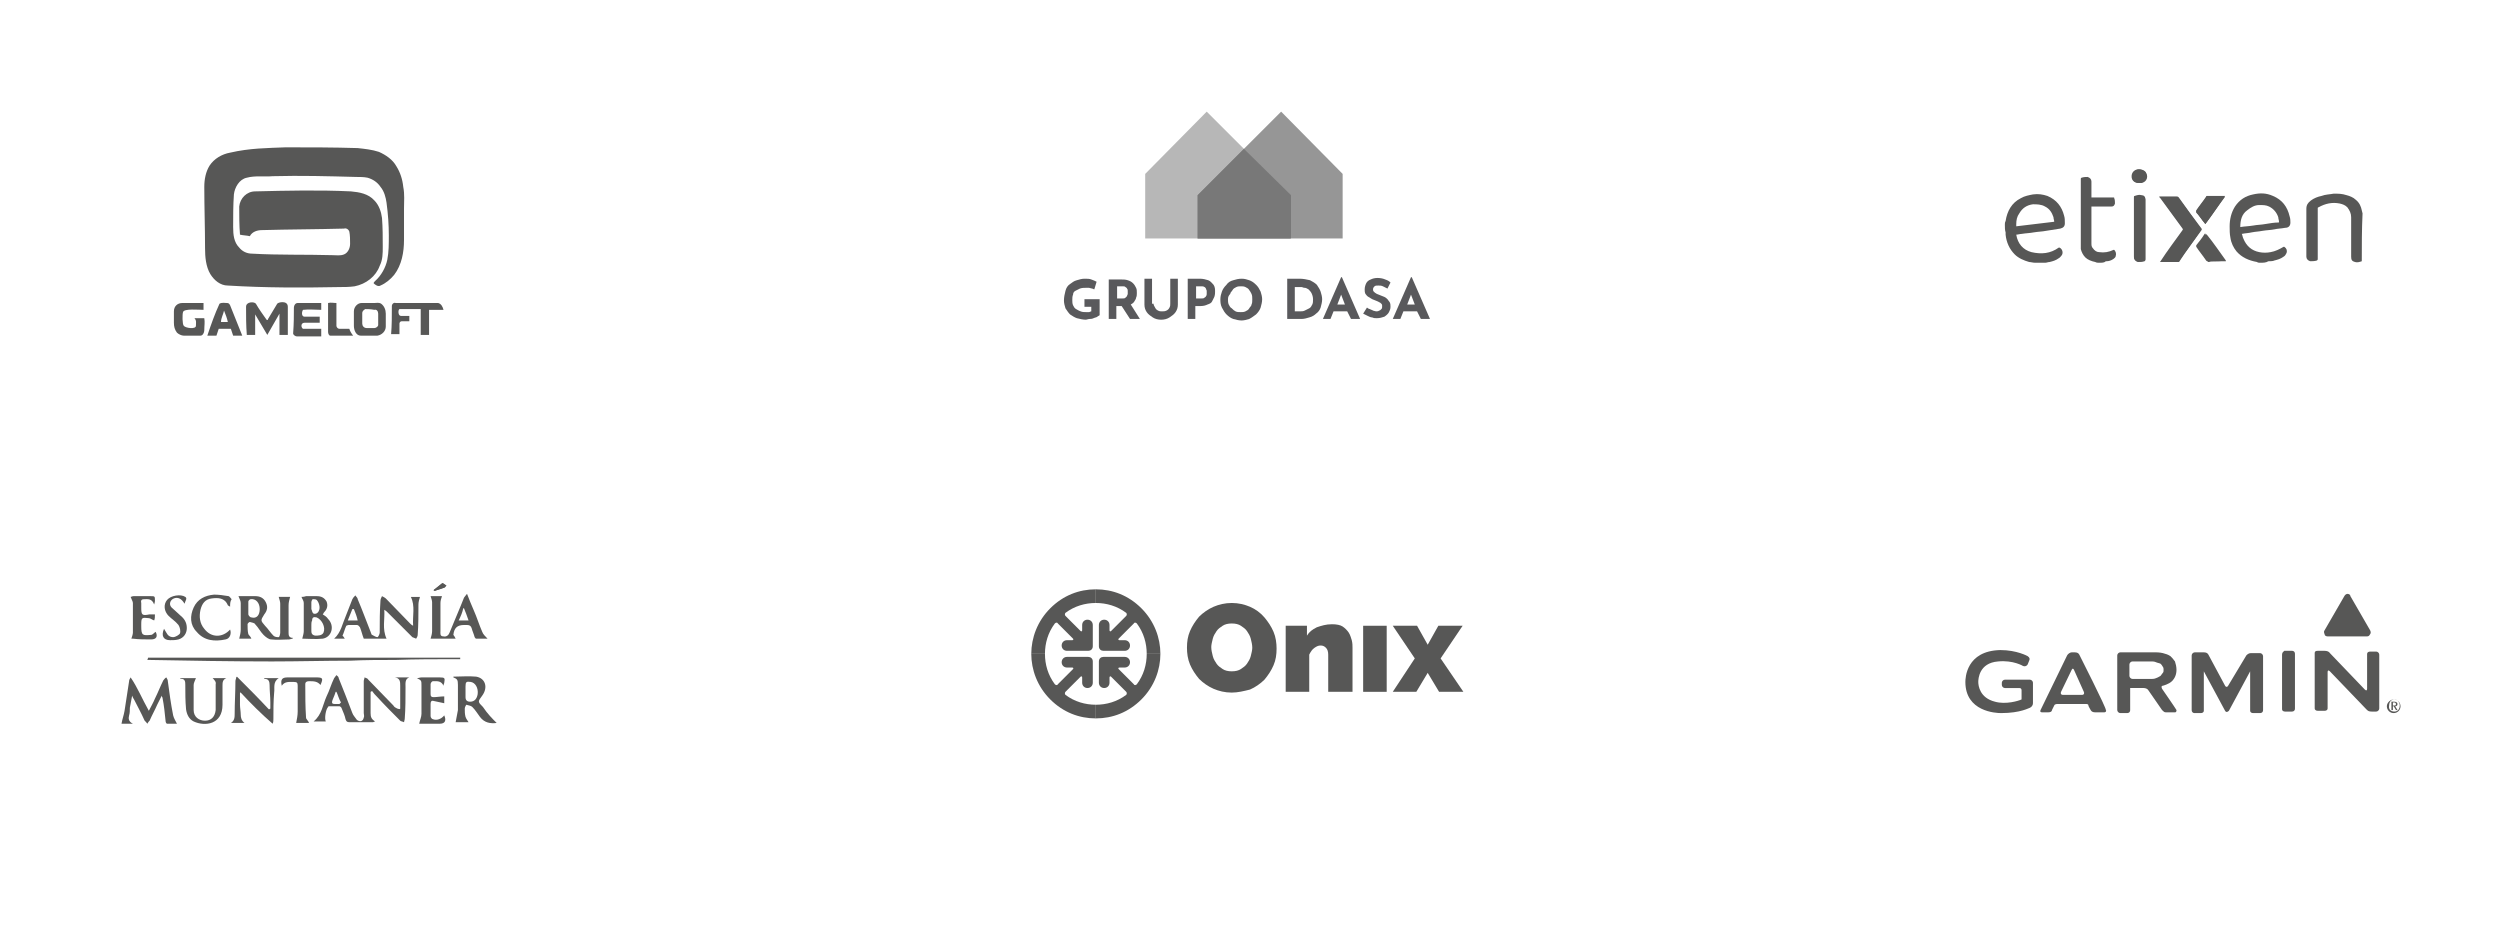 <?xml version="1.0" encoding="utf-8"?>
<!-- Generator: Adobe Illustrator 24.3.0, SVG Export Plug-In . SVG Version: 6.00 Build 0)  -->
<svg version="1.1" id="Layer_1" xmlns="http://www.w3.org/2000/svg" xmlns:xlink="http://www.w3.org/1999/xlink" x="0px" y="0px"
	 viewBox="0 0 329.2 123.9" style="enable-background:new 0 0 329.2 123.9;" xml:space="preserve">
<style type="text/css">
	.st0{fill:#B7B7B7;}
	.st1{fill:#969696;}
	.st2{fill:#59595C;}
	.st3{fill:#787878;}
	.st4{fill:#575756;}
	.st5{fill-rule:evenodd;clip-rule:evenodd;fill:#575756;}
</style>
<g>
	<g>
		<polygon class="st0" points="150.8,31.4 150.8,22.9 158.9,14.7 169.9,25.7 169.9,31.4 		"/>
		<polygon class="st1" points="176.8,31.4 176.8,22.9 168.7,14.7 157.7,25.7 157.7,31.4 		"/>
		<g>
			<path class="st2" d="M144.8,41.5c-0.1,0.1-0.2,0.1-0.3,0.2c-0.1,0.1-0.3,0.1-0.5,0.2c-0.2,0.1-0.4,0.1-0.5,0.1
				c-0.2,0-0.4,0.1-0.5,0.1c-0.4,0-0.8-0.1-1.2-0.2c-0.3-0.1-0.6-0.3-0.9-0.5c-0.2-0.2-0.4-0.5-0.6-0.8c-0.1-0.3-0.2-0.7-0.2-1
				c0-0.5,0.1-0.9,0.2-1.3c0.1-0.4,0.3-0.7,0.6-0.9c0.3-0.2,0.5-0.4,0.9-0.5c0.3-0.1,0.7-0.2,1-0.2c0.3,0,0.7,0,0.9,0.1
				c0.3,0.1,0.5,0.2,0.7,0.3l-0.3,1c-0.1,0-0.2-0.1-0.3-0.1c-0.1,0-0.3-0.1-0.4-0.1c-0.1,0-0.3,0-0.4,0c-0.3,0-0.5,0-0.8,0.1
				c-0.2,0.1-0.4,0.2-0.6,0.3c-0.2,0.1-0.3,0.3-0.3,0.5c-0.1,0.2-0.1,0.5-0.1,0.7c0,0.2,0,0.5,0.1,0.7c0.1,0.2,0.2,0.4,0.4,0.5
				c0.2,0.1,0.3,0.2,0.6,0.3c0.2,0.1,0.5,0.1,0.7,0.1c0.1,0,0.3,0,0.4,0c0.1,0,0.2-0.1,0.3-0.1v-0.6h-0.9v-1h2V41.5z"/>
			<path class="st2" d="M150.1,42l-1.2-1.9c0.2-0.1,0.3-0.2,0.4-0.3c0.1-0.2,0.3-0.4,0.3-0.6c0.1-0.2,0.1-0.4,0.1-0.6
				c0-0.3,0-0.5-0.1-0.7c-0.1-0.2-0.2-0.4-0.4-0.6c-0.2-0.2-0.4-0.3-0.7-0.4c-0.3-0.1-0.6-0.1-0.9-0.1H146V42h1v-1.7h0.7l1.1,1.7
				H150.1z M147.1,37.7h0.7c0.2,0,0.3,0,0.4,0.1c0.1,0.1,0.2,0.1,0.2,0.2c0.1,0.1,0.1,0.2,0.1,0.3c0,0.1,0,0.2,0,0.2
				c0,0.1,0,0.2,0,0.2c0,0.1-0.1,0.2-0.1,0.3c-0.1,0.1-0.1,0.1-0.2,0.2c-0.1,0.1-0.2,0.1-0.4,0.1h-0.7V37.7z"/>
			<path class="st2" d="M151.9,40c0,0.2,0.1,0.3,0.2,0.5c0.1,0.2,0.2,0.3,0.4,0.4c0.2,0.1,0.3,0.1,0.5,0.1c0.2,0,0.4,0,0.6-0.1
				c0.2-0.1,0.3-0.2,0.4-0.4c0.1-0.2,0.1-0.3,0.1-0.5v-3.3h1v3.4c0,0.4-0.1,0.7-0.3,1c-0.2,0.3-0.5,0.5-0.8,0.7
				c-0.3,0.2-0.7,0.3-1.1,0.3c-0.4,0-0.8-0.1-1.1-0.3s-0.6-0.4-0.8-0.7c-0.2-0.3-0.3-0.6-0.3-1v-3.4h1V40z"/>
			<path class="st2" d="M158,36.7c0.4,0,0.8,0.1,1.1,0.2c0.3,0.1,0.5,0.4,0.7,0.6c0.2,0.3,0.2,0.6,0.2,0.9c0,0.2,0,0.4-0.1,0.7
				c-0.1,0.2-0.2,0.4-0.3,0.6c-0.1,0.2-0.3,0.3-0.6,0.4c-0.2,0.1-0.5,0.2-0.9,0.2h-0.7V42h-1v-5.3H158z M158.2,39.3
				c0.2,0,0.3,0,0.4-0.1c0.1-0.1,0.2-0.1,0.2-0.2c0.1-0.1,0.1-0.2,0.1-0.3c0-0.1,0-0.2,0-0.2c0-0.1,0-0.1,0-0.2
				c0-0.1-0.1-0.2-0.1-0.3c-0.1-0.1-0.1-0.2-0.2-0.2c-0.1-0.1-0.3-0.1-0.4-0.1h-0.7v1.6H158.2z"/>
			<path class="st2" d="M160.7,39.4c0-0.4,0.1-0.7,0.2-1c0.1-0.3,0.3-0.6,0.6-0.9c0.2-0.3,0.5-0.5,0.9-0.6c0.3-0.1,0.7-0.2,1.1-0.2
				c0.4,0,0.7,0.1,1,0.2c0.3,0.1,0.6,0.3,0.9,0.6c0.3,0.3,0.4,0.5,0.6,0.9c0.1,0.3,0.2,0.7,0.2,1c0,0.4-0.1,0.7-0.2,1.1
				c-0.1,0.3-0.3,0.6-0.6,0.9c-0.3,0.2-0.5,0.4-0.9,0.6c-0.3,0.1-0.7,0.2-1,0.2c-0.4,0-0.7-0.1-1.1-0.2c-0.3-0.1-0.6-0.3-0.9-0.6
				c-0.2-0.2-0.4-0.5-0.6-0.9C160.7,40.1,160.7,39.7,160.7,39.4z M161.7,39.4c0,0.2,0,0.5,0.1,0.7c0.1,0.2,0.2,0.4,0.4,0.5
				c0.2,0.2,0.3,0.3,0.5,0.4c0.2,0.1,0.4,0.1,0.7,0.1c0.2,0,0.4,0,0.6-0.1c0.2-0.1,0.4-0.2,0.5-0.4c0.1-0.2,0.3-0.3,0.3-0.5
				c0.1-0.2,0.1-0.4,0.1-0.7c0-0.2,0-0.5-0.1-0.7c-0.1-0.2-0.2-0.4-0.3-0.5c-0.1-0.2-0.3-0.3-0.5-0.4c-0.2-0.1-0.4-0.1-0.6-0.1
				c-0.2,0-0.4,0-0.6,0.1c-0.2,0.1-0.4,0.2-0.5,0.4c-0.1,0.2-0.3,0.3-0.3,0.5C161.8,38.9,161.7,39.1,161.7,39.4z"/>
			<path class="st2" d="M169.5,42v-5.3h1.6c0.5,0,1,0.1,1.4,0.2c0.4,0.2,0.7,0.4,0.9,0.6c0.2,0.3,0.4,0.6,0.5,0.9
				c0.1,0.3,0.2,0.7,0.2,1c0,0.4-0.1,0.7-0.2,1.1c-0.1,0.3-0.3,0.6-0.6,0.8c-0.2,0.2-0.5,0.4-0.9,0.5c-0.3,0.1-0.7,0.2-1,0.2H169.5z
				 M170.5,41h0.6c0.3,0,0.5,0,0.7-0.1c0.2-0.1,0.4-0.2,0.6-0.3c0.2-0.1,0.3-0.3,0.4-0.5c0.1-0.2,0.1-0.4,0.1-0.7
				c0-0.3-0.1-0.6-0.2-0.8s-0.3-0.4-0.4-0.5c-0.2-0.1-0.3-0.2-0.5-0.2c-0.2,0-0.3-0.1-0.4-0.1h-0.9V41z"/>
			<path class="st2" d="M177.9,42h1.2l-2.4-5.5h-0.1l-2.4,5.5h1l0.4-1h1.8L177.9,42z M176.1,40.1l0.5-1.3l0.5,1.3H176.1z"/>
			<path class="st2" d="M182.7,38c-0.2-0.1-0.4-0.2-0.6-0.3c-0.2-0.1-0.4-0.1-0.6-0.1c-0.2,0-0.4,0-0.5,0.1
				c-0.1,0.1-0.2,0.2-0.2,0.4c0,0.1,0,0.2,0.1,0.3c0.1,0.1,0.2,0.2,0.4,0.3c0.2,0.1,0.3,0.1,0.5,0.2c0.2,0.1,0.3,0.1,0.5,0.2
				c0.2,0.1,0.3,0.2,0.4,0.3c0.1,0.1,0.2,0.3,0.3,0.4c0.1,0.2,0.1,0.4,0.1,0.6c0,0.3-0.1,0.5-0.2,0.7c-0.1,0.2-0.3,0.4-0.6,0.6
				c-0.3,0.1-0.6,0.2-1,0.2c-0.2,0-0.4,0-0.6-0.1c-0.2,0-0.4-0.1-0.6-0.2c-0.2-0.1-0.4-0.2-0.6-0.3l0.5-0.8c0.1,0.1,0.3,0.2,0.4,0.2
				c0.1,0.1,0.3,0.1,0.4,0.2c0.1,0,0.3,0.1,0.4,0.1c0.1,0,0.3,0,0.4-0.1c0.1,0,0.2-0.1,0.3-0.2c0.1-0.1,0.1-0.2,0.1-0.4
				c0-0.1,0-0.2-0.1-0.3c-0.1-0.1-0.2-0.2-0.3-0.2c-0.1-0.1-0.2-0.1-0.4-0.2c-0.2-0.1-0.3-0.1-0.5-0.2c-0.2-0.1-0.3-0.2-0.5-0.3
				s-0.3-0.3-0.4-0.4c-0.1-0.2-0.1-0.4-0.1-0.6c0-0.3,0.1-0.6,0.2-0.8c0.1-0.2,0.3-0.4,0.6-0.5c0.2-0.1,0.5-0.2,0.9-0.2
				c0.4,0,0.8,0.1,1,0.2c0.3,0.1,0.5,0.2,0.7,0.4L182.7,38z"/>
			<path class="st2" d="M187.1,42h1.2l-2.4-5.5h-0.1l-2.4,5.5h1l0.4-1h1.8L187.1,42z M185.3,40.1l0.5-1.3l0.5,1.3H185.3z"/>
		</g>
		<polygon class="st3" points="170,31.4 170,25.7 163.8,19.6 157.7,25.7 157.7,31.4 		"/>
	</g>
</g>
<g>
	<path class="st4" d="M284.3,25.9c0,0,0,0.1,0.1,0.1c1,1.4,2,2.7,3,4.1c0,0.1,0.1,0.1,0,0.2c-1,1.4-2,2.7-2.9,4.1c0,0,0,0.1-0.1,0.1
		c0,0,0.1,0,0.1,0c0.7,0,1.5,0,2.2,0c0.1,0,0.1,0,0.2-0.1c1-1.4,2-2.7,2.9-4.1c0-0.1,0.1-0.1,0-0.2c-1-1.4-2-2.8-3-4.1
		c0-0.1-0.1-0.1-0.2-0.1c-0.8,0-1.5,0-2.3,0C284.4,25.9,284.4,25.9,284.3,25.9z M281,29.9c0,1.3,0,2.5,0,3.8c0,0,0,0.1,0,0.1
		c0,0.3,0.2,0.5,0.5,0.6c0.3,0.1,0.6,0,0.9-0.1c0.1,0,0.1-0.1,0.1-0.2c0-2.5,0-5.1,0-7.6c0-0.1,0-0.2,0-0.3c0-0.3-0.2-0.5-0.5-0.5
		c-0.3-0.1-0.6,0-0.9,0.1c-0.1,0-0.1,0.1-0.1,0.1C281,27.3,281,28.6,281,29.9z M291.8,34.4c0.4,0,0.8,0,1.2,0c0,0,0.1,0,0.1,0
		c0,0,0-0.1,0-0.1c0,0,0,0,0,0c-0.8-1.1-1.6-2.3-2.5-3.4c-0.1-0.1-0.1-0.1-0.1,0c-0.4,0.5-0.8,1-1.1,1.5c0,0.1,0,0.1,0,0.2
		c0.4,0.6,0.9,1.2,1.3,1.8c0,0.1,0.1,0.1,0.2,0.1C291,34.4,291.4,34.4,291.8,34.4z M290.4,29.5c0.9-1.2,1.7-2.4,2.6-3.6c0,0,0,0,0,0
		c0,0-0.1,0-0.1,0c-0.8,0-1.5,0-2.3,0c-0.1,0-0.1,0-0.1,0.1c-0.4,0.6-0.9,1.2-1.3,1.8c0,0.1,0,0.1,0,0.2
		C289.6,28.4,289.9,28.9,290.4,29.5C290.3,29.4,290.4,29.5,290.4,29.5z M281.7,24.1c0.1,0,0.1,0,0.2,0c0.3-0.1,0.6-0.3,0.7-0.6
		c0.1-0.3,0.1-0.7-0.2-0.9c-0.2-0.2-0.5-0.3-0.8-0.3c-0.5,0-1,0.4-0.9,1.1C280.8,23.9,281.2,24.1,281.7,24.1z"/>
	<path class="st4" d="M264,29.6c0-0.2,0-0.3,0.1-0.5c0.2-1.3,0.8-2.4,2-3c0.5-0.3,1.1-0.4,1.6-0.5c0.7-0.1,1.3,0,1.9,0.2
		c1.2,0.5,1.9,1.4,2.2,2.6c0.1,0.3,0.1,0.6,0.1,1c0,0.4-0.2,0.6-0.6,0.7c-0.6,0.1-1.2,0.2-1.9,0.3c-0.5,0.1-1,0.1-1.6,0.2
		c-0.5,0.1-1,0.1-1.6,0.2c-0.2,0-0.5,0.1-0.7,0.1c0.2,1.2,0.9,2,2,2.3c1.3,0.3,2.5,0.2,3.6-0.6c0,0,0.1,0,0.1,0
		c0.4,0.2,0.5,0.7,0.3,1c-0.1,0.1-0.2,0.3-0.4,0.4c-0.4,0.3-0.8,0.4-1.2,0.5c-0.2,0-0.4,0.1-0.6,0.1c0,0,0,0-0.1,0
		c-0.4,0-0.7,0-1.1,0c0,0-0.1,0-0.1,0c-0.3,0-0.6-0.1-0.8-0.1c-0.7-0.2-1.4-0.5-1.9-1c-0.7-0.7-1.1-1.6-1.2-2.6c0-0.1,0-0.2,0-0.3
		C264,30.3,264,30,264,29.6z M270.5,29.2c0-0.2-0.1-0.4-0.1-0.6c-0.2-0.6-0.5-1.1-1.1-1.4c-0.5-0.3-1.1-0.3-1.6-0.3
		c-0.8,0.1-1.4,0.5-1.8,1.2c-0.3,0.4-0.4,0.9-0.4,1.4c0,0.1,0,0.2,0,0.3C267.1,29.6,268.8,29.4,270.5,29.2z"/>
	<path class="st4" d="M297.6,34.6c-0.1,0-0.3,0-0.4-0.1c-1.1-0.2-2-0.6-2.7-1.4c-0.4-0.5-0.7-1.1-0.8-1.8c-0.1-0.5-0.1-1-0.1-1.5
		c0-0.9,0.2-1.8,0.7-2.6c0.6-0.9,1.4-1.4,2.4-1.6c0.9-0.2,1.7-0.2,2.6,0.2c1.2,0.5,1.9,1.4,2.2,2.7c0.1,0.3,0.1,0.6,0.1,0.8
		c0,0.4-0.2,0.7-0.7,0.7c-0.5,0.1-1,0.1-1.4,0.2c-0.5,0.1-1,0.1-1.6,0.2c-0.5,0.1-0.9,0.1-1.4,0.2c-0.4,0.1-0.8,0.1-1.3,0.2
		c0,0,0,0,0,0c0.1,0.2,0.1,0.4,0.2,0.6c0.4,1,1.1,1.6,2.1,1.8c0.5,0.1,1,0.1,1.5,0c0.6-0.1,1.2-0.4,1.7-0.7c0.1,0,0.1,0,0.1,0
		c0.3,0.2,0.4,0.5,0.3,0.8c-0.1,0.2-0.2,0.4-0.4,0.5c-0.4,0.3-0.8,0.4-1.2,0.5c-0.2,0.1-0.5,0.1-0.7,0.1c0,0,0,0-0.1,0
		C298.4,34.6,298,34.6,297.6,34.6z M295,29.9C295,29.9,295.1,29.9,295,29.9c0.6-0.1,1.1-0.1,1.7-0.2c0.5-0.1,1.1-0.1,1.6-0.2
		c0.6-0.1,1.2-0.2,1.7-0.2c0.1,0,0.1,0,0.1-0.1c0-0.2-0.1-0.4-0.1-0.6c-0.2-0.6-0.6-1.1-1.2-1.4c-0.4-0.2-0.8-0.2-1.3-0.2
		c-0.6,0-1.1,0.3-1.6,0.7C295.2,28.2,295,29,295,29.9z"/>
	<path class="st4" d="M311,34.4c-0.3,0.1-0.6,0.2-0.9,0.1c-0.4-0.1-0.5-0.3-0.5-0.7c0-1.6,0-3.2,0-4.8c0-0.1,0-0.2,0-0.4
		c0-0.5-0.2-0.9-0.5-1.3c-0.3-0.3-0.6-0.4-1-0.5c-1-0.2-1.9,0-2.8,0.5c-0.1,0-0.1,0.1-0.1,0.1c0,2.2,0,4.4,0,6.7
		c0,0.1,0,0.1-0.1,0.2c-0.3,0.1-0.6,0.1-0.9,0.1c-0.3-0.1-0.5-0.3-0.5-0.6c0,0,0-0.1,0-0.1c0-2.1,0-4.1,0-6.2c0-0.5,0.2-0.8,0.6-1.1
		c0.4-0.3,0.9-0.5,1.4-0.6c0.5-0.2,1.1-0.2,1.6-0.3c0.6,0,1.1,0,1.7,0.2c0.4,0.1,0.9,0.3,1.2,0.6c0.5,0.4,0.7,0.9,0.8,1.4
		c0,0.1,0.1,0.3,0.1,0.4C311,30.3,311,32.3,311,34.4z"/>
	<path class="st4" d="M276.4,34.6c-0.2,0-0.3,0-0.5-0.1c-0.5-0.1-1-0.3-1.3-0.6c-0.3-0.3-0.5-0.7-0.6-1.1c0-0.2,0-0.5,0-0.7
		c0-2.8,0-5.7,0-8.5c0-0.2,0-0.1,0.1-0.2c0.3-0.1,0.6-0.1,0.8-0.1c0.3,0.1,0.5,0.3,0.5,0.6c0,0.7,0,1.3,0,2c0,0,0,0.1,0,0.1
		c0,0,0.1,0,0.1,0c0.9,0,1.9,0,2.8,0c0.1,0,0.1,0,0.1,0.1c0.1,0.2,0.1,0.5,0.1,0.7c-0.1,0.3-0.2,0.4-0.5,0.4c-0.8,0-1.7,0-2.5,0
		c0,0-0.1,0-0.1,0c0,0,0,0.1,0,0.1c0,1.6,0,3.1,0,4.7c0,0.3,0,0.5,0.2,0.7c0.2,0.3,0.5,0.5,0.8,0.5c0.7,0.1,1.3,0,1.9-0.3
		c0.1,0,0.1,0,0.1,0c0.2,0.2,0.3,0.5,0.2,0.8c0,0.2-0.2,0.3-0.3,0.4c-0.3,0.2-0.6,0.3-0.9,0.3c0,0-0.1,0-0.1,0
		C277.1,34.6,276.8,34.6,276.4,34.6z"/>
	<path class="st4" d="M284.3,25.9c0.1,0,0.1,0,0.1,0c0.8,0,1.5,0,2.3,0c0.1,0,0.1,0,0.2,0.1c1,1.4,2,2.8,3,4.1c0.1,0.1,0,0.1,0,0.2
		c-1,1.4-2,2.7-2.9,4.1c0,0.1-0.1,0.1-0.2,0.1c-0.7,0-1.5,0-2.2,0c0,0-0.1,0-0.1,0c0,0,0-0.1,0.1-0.1c1-1.4,2-2.7,2.9-4.1
		c0.1-0.1,0-0.1,0-0.2c-1-1.4-2-2.7-3-4.1C284.4,25.9,284.4,25.9,284.3,25.9z"/>
	<path class="st4" d="M281,29.9c0-1.3,0-2.6,0-3.9c0-0.1,0-0.1,0.1-0.1c0.3-0.1,0.6-0.1,0.9-0.1c0.3,0.1,0.5,0.2,0.5,0.5
		c0,0.1,0,0.2,0,0.3c0,2.5,0,5.1,0,7.6c0,0.1,0,0.1-0.1,0.2c-0.3,0.1-0.6,0.1-0.9,0.1c-0.3-0.1-0.5-0.3-0.5-0.6c0,0,0-0.1,0-0.1
		C281,32.5,281,31.2,281,29.9z"/>
	<path class="st4" d="M291.8,34.4c-0.4,0-0.7,0-1.1,0c-0.1,0-0.1,0-0.2-0.1c-0.4-0.6-0.9-1.2-1.3-1.8c0-0.1,0-0.1,0-0.2
		c0.4-0.5,0.8-1,1.1-1.5c0.1-0.1,0.1-0.1,0.1,0c0.8,1.1,1.6,2.3,2.5,3.4c0,0,0,0,0,0c0,0,0,0.1,0,0.1c0,0-0.1,0-0.1,0
		C292.5,34.4,292.1,34.4,291.8,34.4z"/>
	<path class="st4" d="M290.4,29.5C290.4,29.5,290.3,29.4,290.4,29.5c-0.5-0.6-0.8-1.1-1.2-1.6c0-0.1,0-0.1,0-0.2
		c0.4-0.6,0.9-1.2,1.3-1.8c0-0.1,0.1-0.1,0.1-0.1c0.8,0,1.5,0,2.3,0c0,0,0.1,0,0.1,0c0,0,0,0,0,0C292.1,27.1,291.3,28.3,290.4,29.5z
		"/>
	<path class="st4" d="M281.7,24.1c-0.5,0-0.9-0.3-0.9-0.7c-0.1-0.7,0.4-1.1,0.9-1.1c0.3,0,0.6,0.1,0.8,0.3c0.2,0.3,0.3,0.6,0.2,0.9
		c-0.1,0.3-0.3,0.5-0.7,0.6C281.8,24.1,281.8,24.1,281.7,24.1z"/>
</g>
<path class="st5" d="M28.9,40c0.3-0.2,0.7-0.1,1-0.1c0.2,0,0.3,0.1,0.4,0.3l1.6,4h-1.2c-0.1-0.3-0.2-0.6-0.3-0.9c-0.5,0-1.1,0-1.6,0
	l-0.3,0.9h-1.2C27.8,42.7,28.3,41.3,28.9,40L28.9,40z M29.1,42.4c0.3,0,0.6,0,0.9,0c-0.1-0.5-0.3-1-0.5-1.5
	C29.4,41.4,29.1,41.9,29.1,42.4z M51.6,40.3c0-0.3,0.3-0.5,0.5-0.4l5.6,0c0.4,0.1,0.6,0.5,0.7,0.9l-1.9,0l0,3.3h-1.1l0-3.4
	c-0.9,0-1.8,0-2.8,0c-0.2,0.1-0.2,0.9,0.2,0.9l1.1,0v0.7c-0.3,0-0.6,0-1,0c-0.2,0-0.3,0.2-0.3,0.3l0,1.4h-1.1
	C51.6,42.9,51.6,41.6,51.6,40.3z M47.6,39.9c0.6,0,1.1,0,1.7,0c0.3,0,0.6-0.1,0.9,0.1c0.4,0.3,0.6,0.8,0.6,1.3c0,0.6,0,1.1,0,1.7
	c0,0.6-0.5,1.1-1.1,1.2c-0.7,0-1.5,0-2.2,0c-0.6,0-0.9-0.7-0.9-1.3c0-0.6,0-1.3,0-1.9C46.6,40.4,47.1,39.9,47.6,39.9L47.6,39.9z
	 M48.1,40.7c-0.2,0.1-0.4,0.3-0.4,0.5c0,0.5,0,1,0,1.4c0,0.3,0.2,0.6,0.6,0.6c0.3,0,0.7,0,1,0c0.2,0,0.5-0.2,0.5-0.4
	c0-0.5,0-1,0-1.5c0-0.3-0.2-0.6-0.5-0.5C48.8,40.7,48.4,40.7,48.1,40.7L48.1,40.7z M43.2,39.9c0.4-0.1,0.7,0,1.1,0c0,1,0,2,0,3
	c0,0.2,0.2,0.4,0.4,0.4c0.4,0,0.8,0,1.3,0c0.1,0.3,0.2,0.5,0.5,0.9h-3c-0.2,0-0.3-0.3-0.3-0.5C43.2,42.4,43.2,41.1,43.2,39.9z
	 M38.7,40.5c0-0.3,0.2-0.6,0.5-0.6l3.1,0l0,0.9c-0.8,0-1.6-0.1-2.4,0c-0.2,0.3-0.2,0.9,0.2,0.9l2,0v0.8h-2c-0.5,0-0.5,0.6-0.2,0.8
	l2.4,0c0,0.3,0,0.6,0,1l-3.2,0c-0.2,0-0.5-0.2-0.5-0.4C38.7,42.6,38.7,41.5,38.7,40.5z M32.4,40.4c0-0.7,1.1-0.7,1.3-0.4
	c0.4,0.7,0.9,1.4,1.4,2.1c0.1,0.1,0.2,0,0.2-0.1c0.4-0.7,0.8-1.3,1.2-2c0.1-0.2,1.4-0.5,1.4,0.4l0,3.7h-1.1l0-2.8l-1.6,2.8l-1.6-2.7
	l0,2.7h-1.1C32.4,42.9,32.4,41.6,32.4,40.4L32.4,40.4z M24,39.9c0.9,0,1.9,0,2.8,0c0,0.3,0,0.6,0,0.9c-0.6,0-2.6-0.2-2.7,0.3
	c-0.1,0.3-0.1,1.6,0.1,1.8c0.2,0.3,1.6,0.5,1.6,0c0-0.4,0.1-0.7-0.2-1c0.4,0,0.9,0,1.3,0c0.1,0.5,0,1,0,1.6c0,0.3-0.2,0.7-0.5,0.7
	h-2.2c-0.3,0-0.7-0.2-0.9-0.4c-0.3-0.4-0.4-0.8-0.4-1.3c0-0.5,0-1,0-1.5C22.9,40.3,23.4,39.9,24,39.9L24,39.9z M37.6,19.4
	c3.2,0,6.3,0,9.5,0.1c0.9,0.1,1.9,0.2,2.8,0.5c0.9,0.4,1.8,1,2.3,1.9c0.5,0.8,0.8,1.7,0.9,2.7c0.2,1,0.1,1.9,0.1,2.9
	c0,1.4,0,2.7,0,4.1c0,1.6-0.3,3.3-1.3,4.6c-0.5,0.6-1.1,1.1-1.8,1.4c-0.3,0.2-0.7-0.1-0.9-0.3c0-0.1,0.1-0.2,0.2-0.3
	c0.8-0.7,1.4-1.8,1.6-2.8c0.2-1,0.2-2.1,0.2-3.2c0-1.4-0.1-2.8-0.3-4.3c-0.1-0.7-0.3-1.5-0.8-2.1c-0.4-0.6-1-1-1.7-1.2
	c-0.5-0.1-1-0.1-1.5-0.1c-3.7-0.1-7.3-0.2-11-0.1c-1.1,0.1-2.3-0.1-3.4,0.2c-1,0.2-1.6,1.3-1.7,2.2c-0.1,1.4-0.1,2.9-0.1,4.3
	c0,1,0.1,2,0.8,2.7c0.4,0.5,1,0.8,1.7,0.8c3.5,0.2,7.1,0.1,10.6,0.2c0.5,0,1,0.1,1.5-0.1c0.5-0.2,0.8-0.8,0.8-1.4
	c0-0.5,0-1.1-0.1-1.6c-0.1-0.3-0.4-0.5-0.7-0.4c-3.6,0.1-7.2,0.1-10.8,0.2c-0.6,0-1.3,0.2-1.6,0.8c-0.4-0.1-0.9-0.1-1.3-0.2
	c-0.1-1.2-0.1-2.5-0.1-3.7c0.1-1.1,1-2,2.1-2c4.2-0.1,8.4-0.2,12.6,0c1.1,0.1,2.3,0.3,3.1,1.2c0.6,0.6,0.9,1.5,1,2.3
	c0.1,1.3,0.1,2.5,0.1,3.8c0,0.9,0,1.7-0.4,2.5c-0.5,1.4-1.8,2.4-3.3,2.7c-0.7,0.1-1.4,0.1-2,0.1c-4.9,0.1-9.8,0.1-14.7-0.2
	c-1,0-1.8-0.7-2.3-1.5c-0.6-1-0.7-2.3-0.7-3.4c0-2.7-0.1-5.4-0.1-8.1c0-1,0.2-2,0.7-2.8c0.6-0.9,1.6-1.5,2.7-1.7
	C32.9,19.5,35.2,19.5,37.6,19.4L37.6,19.4z"/>
<g>
	<path class="st4" d="M137.6,86.1c0-1.4,0.4-2.8,1.3-4c0.1-0.1,0.3-0.2,0.4,0l2,2c0.1,0.1,0,0.2-0.1,0.2l-0.7,0
		c-0.4,0-0.7,0.3-0.7,0.7c0,0.4,0.3,0.7,0.7,0.7h2.8c0.3,0,0.6-0.2,0.6-0.6l0-2.8c0-0.4-0.3-0.7-0.7-0.7s-0.7,0.3-0.7,0.7v0.7
		c0,0.1-0.1,0.2-0.2,0.1l-2-2l0,0c-0.1-0.1-0.1-0.3,0-0.4c1.2-0.9,2.6-1.3,4-1.3v-1.8c-2.2,0-4.3,0.8-6,2.5c-1.7,1.7-2.5,3.9-2.5,6
		H137.6z"/>
	<path class="st4" d="M151,86.1c0-1.4-0.4-2.8-1.3-4c-0.1-0.1-0.3-0.2-0.4,0l-2,2c-0.1,0.1,0,0.2,0.1,0.2l0.7,0
		c0.4,0,0.7,0.3,0.7,0.7c0,0.4-0.3,0.7-0.7,0.7h-2.8c-0.3,0-0.6-0.2-0.6-0.6l0-2.8c0-0.4,0.3-0.7,0.7-0.7c0.4,0,0.7,0.3,0.7,0.7v0.7
		c0,0.1,0.1,0.2,0.2,0.1l2-2l0,0c0.1-0.1,0.1-0.3,0-0.4c-1.2-0.9-2.6-1.3-4-1.3v-1.8c2.2,0,4.3,0.8,6,2.5c1.7,1.7,2.5,3.9,2.5,6H151
		z"/>
	<path class="st4" d="M137.6,86.1c0,1.4,0.4,2.8,1.3,4c0.1,0.1,0.3,0.2,0.4,0l2-2c0.1-0.1,0-0.2-0.1-0.2l-0.7,0
		c-0.4,0-0.7-0.3-0.7-0.7c0-0.4,0.3-0.7,0.7-0.7h2.8c0.3,0,0.6,0.2,0.6,0.6l0,2.8c0,0.4-0.3,0.7-0.7,0.7s-0.7-0.3-0.7-0.7v-0.7
		c0-0.1-0.1-0.2-0.2-0.1l-2,2l0,0c-0.1,0.1-0.1,0.3,0,0.4c1.2,0.9,2.6,1.3,4,1.3v1.8c-2.2,0-4.3-0.8-6-2.5c-1.7-1.7-2.5-3.9-2.5-6
		H137.6z"/>
	<path class="st4" d="M151,86.1c0,1.4-0.4,2.8-1.3,4c-0.1,0.1-0.3,0.2-0.4,0l-2-2c-0.1-0.1,0-0.2,0.1-0.2l0.7,0
		c0.4,0,0.7-0.3,0.7-0.7c0-0.4-0.3-0.7-0.7-0.7h-2.8c-0.3,0-0.6,0.2-0.6,0.6l0,2.8c0,0.4,0.3,0.7,0.7,0.7c0.4,0,0.7-0.3,0.7-0.7
		v-0.7c0-0.1,0.1-0.2,0.2-0.1l2,2l0,0c0.1,0.1,0.1,0.3,0,0.4c-1.2,0.9-2.6,1.3-4,1.3v1.8c2.2,0,4.3-0.8,6-2.5c1.7-1.7,2.5-3.9,2.5-6
		H151z"/>
	<path class="st4" d="M162.2,91.2c-0.9,0-1.7-0.2-2.4-0.5c-0.7-0.3-1.4-0.8-1.9-1.3c-0.5-0.6-0.9-1.2-1.2-1.9
		c-0.3-0.7-0.4-1.5-0.4-2.2c0-0.8,0.1-1.5,0.4-2.2c0.3-0.7,0.7-1.3,1.2-1.9c0.5-0.5,1.2-1,1.9-1.3c0.7-0.3,1.5-0.5,2.4-0.5
		c0.9,0,1.7,0.2,2.4,0.5c0.7,0.3,1.4,0.8,1.9,1.4c0.5,0.6,0.9,1.2,1.2,1.9c0.3,0.7,0.4,1.5,0.4,2.2c0,0.8-0.1,1.5-0.4,2.2
		c-0.3,0.7-0.7,1.3-1.2,1.9c-0.5,0.5-1.2,1-1.9,1.3C163.8,91,163,91.2,162.2,91.2 M159.5,85.2c0,0.4,0.1,0.8,0.2,1.2
		c0.1,0.4,0.3,0.7,0.5,1c0.2,0.3,0.5,0.5,0.8,0.7c0.3,0.2,0.7,0.3,1.2,0.3c0.5,0,0.9-0.1,1.2-0.3c0.3-0.2,0.6-0.4,0.8-0.7
		c0.2-0.3,0.4-0.6,0.5-1c0.1-0.4,0.2-0.8,0.2-1.1c0-0.4-0.1-0.8-0.2-1.2c-0.1-0.4-0.3-0.7-0.5-1c-0.2-0.3-0.5-0.5-0.8-0.7
		c-0.3-0.2-0.7-0.3-1.2-0.3c-0.5,0-0.9,0.1-1.2,0.3c-0.3,0.2-0.6,0.4-0.8,0.7c-0.2,0.3-0.4,0.6-0.5,1
		C159.6,84.5,159.5,84.9,159.5,85.2"/>
	<path class="st4" d="M178,91.1h-3.1v-4.9c0-0.4-0.1-0.7-0.3-0.9c-0.2-0.2-0.4-0.3-0.7-0.3c-0.3,0-0.5,0.1-0.8,0.3
		c-0.3,0.2-0.5,0.5-0.7,0.9v4.9h-3.1v-8.7h2.8v1.3c0.3-0.5,0.7-0.8,1.3-1.1c0.6-0.2,1.2-0.4,2-0.4c0.6,0,1.1,0.1,1.4,0.3
		c0.3,0.2,0.6,0.5,0.8,0.8c0.2,0.3,0.3,0.7,0.4,1c0.1,0.4,0.1,0.7,0.1,1V91.1z"/>
	<rect x="179.5" y="82.4" class="st4" width="3.1" height="8.7"/>
	<polygon class="st4" points="186.6,82.4 188,84.9 189.4,82.4 192.6,82.4 189.7,86.7 192.7,91.1 189.5,91.1 188,88.6 186.5,91.1 
		183.4,91.1 186.3,86.7 183.4,82.4 	"/>
</g>
<g>
	<path class="st4" d="M57.1,77.7c0,0,0.1,0.1,0.1,0.1c0.4-0.1,0.8-0.2,1.2-0.4c0.1,0,0.2-0.2,0.3-0.3c-0.2-0.1-0.4-0.4-0.5-0.3
		C57.8,77.1,57.5,77.4,57.1,77.7"/>
	<path class="st4" d="M52.7,93.3c0-0.3,0-0.6,0-1c0-0.7,0-1.3,0-2c0-0.5,0-1-0.7-1.1h1.9c-0.6,0.2-0.5,0.8-0.5,1.3
		c0,1.4,0,2.8-0.1,4.1c0,0.2-0.1,0.4-0.1,0.5c-0.2-0.1-0.4-0.1-0.5-0.2c-1-1-2.1-2.1-3.1-3.2c-0.2-0.2-0.4-0.4-0.6-0.7
		c-0.1,0-0.1,0.1-0.2,0.1c0,0.2,0,0.4,0,0.5c0,0.8,0,1.6,0,2.3c0,0.5,0.1,0.8,0.6,1.1c-0.1,0-0.2,0.1-0.3,0.1c-1,0-2,0-3.1,0
		c-0.3,0-0.4-0.1-0.5-0.4c-0.1-0.5-0.3-0.9-0.5-1.4c0-0.1-0.2-0.3-0.3-0.3c-0.4,0-0.9,0-1.3,0c-0.1,0-0.2,0-0.2,0.1
		c-0.3,0.3-0.5,1.5-0.3,1.9h-1.6c1.1-0.9,1.2-2.2,1.7-3.3c0.4-0.8,0.6-1.6,1-2.4c0.1-0.1,0.2-0.3,0.3-0.4c0.1,0.1,0.3,0.2,0.3,0.4
		c0.6,1.5,1.2,3,1.8,4.6c0.1,0.3,0.4,0.6,0.6,0.9c0.4,0.3,0.8,0.2,0.9-0.3c0.1-0.2,0-0.4,0-0.6c0-1.4,0-2.8,0-4.2
		c0-0.2,0.1-0.3,0.1-0.5c0.2,0.1,0.4,0.1,0.5,0.3c1.1,1.1,2.2,2.3,3.3,3.4c0.1,0.2,0.3,0.3,0.5,0.4C52.6,93.4,52.7,93.4,52.7,93.3
		 M44.3,91.1c0,0-0.1,0-0.1,0c-0.1,0.3-0.2,0.6-0.3,0.8c-0.4,0.9-0.1,0.8,0.6,0.8c0.1,0,0.2,0,0.2,0c0.1-0.1,0.2-0.2,0.2-0.2
		C44.6,92,44.5,91.5,44.3,91.1"/>
	<path class="st4" d="M45.4,84.1H44c0.9-0.8,1.1-2,1.5-2.9c0.3-0.8,0.6-1.5,0.9-2.3c0.1-0.2,0.2-0.3,0.4-0.5
		c0.1,0.2,0.3,0.3,0.3,0.5c0.6,1.4,1.1,2.8,1.7,4.3c0.1,0.2,0.1,0.4,0.2,0.4c0.2,0.1,0.5,0.3,0.7,0.3c0.1,0,0.3-0.4,0.3-0.6
		c0-1.4,0-2.8,0.1-4.2c0-0.2,0.1-0.4,0.2-0.6c0.2,0.1,0.4,0.2,0.5,0.3c1.1,1.1,2.1,2.2,3.2,3.3c0.1,0.1,0.2,0.2,0.4,0.3
		c-0.1-1.3,0.3-2.6-0.3-3.8h1.2c-0.1,0.3-0.2,0.7-0.2,1c0,1.3,0,2.7-0.1,4c0,0.2-0.1,0.3-0.2,0.5c-0.2-0.1-0.3-0.1-0.5-0.2
		c-1.1-1.1-2.2-2.2-3.3-3.3c-0.1-0.1-0.2-0.2-0.4-0.3c0.1,1.2-0.3,2.5,0.3,3.8h-3c-0.2-0.5-0.3-1-0.5-1.5c-0.1-0.1-0.2-0.3-0.4-0.3
		c-0.4,0-0.8,0-1.1,0c-0.1,0-0.3,0.1-0.3,0.1c-0.2,0.4-0.3,0.9-0.5,1.3C45.2,83.8,45.3,83.9,45.4,84.1 M46.6,80.2
		c-0.1,0-0.1,0-0.2,0c-0.2,0.5-0.4,1-0.6,1.5h1.3C47,81.2,46.8,80.7,46.6,80.2"/>
	<path class="st4" d="M33.1,84.1h-1.6c0.1-0.4,0.2-0.8,0.2-1.2c0-1.2,0-2.3,0-3.5c0-0.3-0.2-0.6-0.3-0.9c0,0,0.2,0,0.4,0
		c0.6,0,1.2,0,1.8,0c0.6,0,1.1,0.2,1.4,0.8c0.3,0.6,0.2,1.1-0.2,1.6c-0.5,0.8-0.5,0.8,0.1,1.5c0.4,0.4,0.7,0.9,1.1,1.3
		c0.2,0.2,0.5,0.2,0.7,0.2c0.1,0,0.2-0.4,0.2-0.6c0-1.3,0-2.6,0-3.8c0-0.3-0.1-0.5-0.2-0.9h1.5c-0.1,0.4-0.2,0.7-0.2,1.1
		c0,1.2,0,2.4,0,3.6c0,0.3,0,0.7,0.6,0.7c0,0-0.1,0.1-0.1,0.1c-0.1,0-0.3,0.1-0.4,0.1c-0.8,0-1.6,0.1-2.4,0c-0.3,0-0.7-0.3-1-0.6
		c-0.4-0.4-0.7-1-1.1-1.4c-0.1-0.2-0.4-0.2-0.7-0.3c-0.1,0-0.3,0.2-0.3,0.3c0,0.4,0,0.9,0.1,1.3C32.8,83.7,33,83.8,33.1,84.1
		 M34.2,80.2c0-0.8-0.5-1.4-1.2-1.3c-0.1,0-0.3,0.2-0.3,0.3c0,0.6,0,1.1,0,1.7c0,0.1,0.2,0.4,0.4,0.4C33.8,81.5,34.2,81,34.2,80.2"
		/>
	<path class="st4" d="M19.6,93.6c0.3-0.6,0.6-1.1,0.8-1.6c0.4-0.8,0.7-1.6,1.1-2.4c0.1-0.1,0.2-0.3,0.4-0.4c0.1,0.2,0.2,0.3,0.2,0.5
		c0.2,1.5,0.4,3,0.7,4.5c0.1,0.4,0.3,0.7,0.5,1.1c-0.4,0-0.9,0-1.3,0c-0.1,0-0.2-0.2-0.2-0.4c-0.1-1-0.2-2-0.4-3
		c0-0.1-0.1-0.1-0.1-0.3c-0.2,0.4-0.4,0.8-0.6,1.2c-0.3,0.7-0.7,1.4-1,2.1c-0.1,0.1-0.2,0.2-0.3,0.4C19.2,95,19,94.9,19,94.8
		c-0.4-0.9-0.9-1.8-1.3-2.6c-0.1-0.2-0.2-0.3-0.3-0.6c-0.1,0.6-0.2,1.1-0.3,1.6c0,0.3,0,0.7-0.1,1c-0.1,0.4-0.1,0.8,0.5,1.1H16
		c0.1-0.6,0.3-1.1,0.4-1.7c0.2-1.3,0.4-2.6,0.6-3.9c0-0.2,0.1-0.3,0.2-0.5C18.1,90.5,18.7,92,19.6,93.6"/>
	<path class="st4" d="M60,84.1h-3.3c0.1-0.3,0.2-0.7,0.2-1c0-1.3,0-2.5,0-3.8c0-0.2-0.1-0.5-0.2-0.8h1.5c-0.1,0.3-0.2,0.6-0.2,0.9
		c0,1.2,0,2.5,0,3.7c0,0.3-0.1,0.7,0.4,0.7c0.4,0.1,0.7-0.2,0.8-0.5c0.5-1.2,1-2.4,1.5-3.6c0.1-0.3,0.3-0.7,0.4-1
		c0.1-0.1,0.2-0.3,0.4-0.5c0.3,0.8,0.6,1.5,0.9,2.2c0.4,0.9,0.7,1.9,1.1,2.8c0.1,0.3,0.4,0.6,0.7,0.9c-0.5,0-1,0-1.5,0
		c-0.1,0-0.1-0.1-0.2-0.2c-0.1-0.4-0.3-0.8-0.4-1.2c-0.1-0.3-0.3-0.4-0.6-0.4c-0.1,0-0.2,0-0.4,0c-0.9,0-1.3,0.4-1.4,1.3
		C59.8,83.7,59.9,83.9,60,84.1 M60.4,81.7h1.3c-0.2-0.6-0.4-1.1-0.6-1.6c0,0-0.1,0-0.1,0C60.9,80.6,60.7,81.1,60.4,81.7"/>
	<path class="st4" d="M34.8,89.3h1.9c-0.8,0.5-0.5,1.3-0.6,1.9C36,92.4,36,93.5,36,94.7c0,0.2,0,0.4-0.1,0.6
		c-1.5-1.3-2.9-2.7-4.2-4.1c0,0-0.1,0-0.1,0c0,0.5,0,1,0,1.6c0,0.4,0.1,0.9,0.1,1.3c0,0.4,0.1,0.8,0.5,1.1h-1.8
		c0.5-0.3,0.5-0.8,0.5-1.2c0-1.4,0.1-2.9,0.1-4.3c0-0.2,0.1-0.3,0.1-0.5c0,0,0.1-0.1,0.1-0.1c1.4,1.4,2.8,2.8,4.2,4.3
		c0.1,0,0.1,0,0.2-0.1c0-0.3,0-0.5,0-0.8c0-0.8-0.1-1.5-0.1-2.3c0-0.4-0.1-0.8-0.6-0.8C34.7,89.4,34.8,89.3,34.8,89.3"/>
	<path class="st4" d="M19.5,86.6h41.1c0,0.1,0,0.1,0,0.2c-0.2,0-0.4,0-0.5,0c-2.7,0-5.4,0-8,0.1c-2,0-4,0-6,0.1
		c-3.4,0-6.8,0.1-10.3,0.1c-5.4,0-10.8-0.1-16.2-0.2c-0.1,0-0.1,0-0.2,0C19.5,86.7,19.5,86.6,19.5,86.6"/>
	<path class="st4" d="M65.4,95.2c-0.8,0.1-1.6,0-2.2-0.8c-0.3-0.4-0.6-0.9-1-1.3c-0.2-0.2-0.5-0.2-0.8-0.3c0,0-0.2,0.3-0.2,0.5
		c0,0.4,0,0.7,0.1,1.1c0.1,0.3,0.3,0.5,0.4,0.7H60c0.1-0.5,0.2-1,0.3-1.6c0-1.1,0-2.2,0-3.3c0-0.7-0.1-0.8-0.6-1c0,0,0-0.1,0-0.1
		c1,0,2-0.1,3,0c1.2,0.2,1.6,1.4,0.8,2.5c-0.6,0.8-0.6,0.8,0.1,1.5C64.2,94,64.8,94.6,65.4,95.2 M61.3,91c0,0.3,0,0.5,0,0.8
		c0,0.4,0.2,0.6,0.6,0.6c0.6,0,0.9-0.4,1-1c0.1-0.8-0.3-1.5-0.9-1.6c-0.6-0.1-0.7,0-0.7,0.6C61.3,90.5,61.3,90.8,61.3,91"/>
	<path class="st4" d="M28,89.3h1.8c-0.5,0.2-0.5,0.6-0.5,1c0,0.8,0,1.7,0,2.5c0,2.6-2.3,2.9-3.8,2.2c-0.6-0.3-0.9-0.9-1-1.6
		c-0.1-1.1-0.1-2.1-0.1-3.2c0-0.4,0-0.9-0.7-0.8c0,0,0.1-0.1,0.1-0.1h2c-0.1,0.3-0.3,0.6-0.3,0.9c0,1.1,0,2.2,0,3.3
		c0,0.9,0.7,1.4,1.5,1.4c0.8,0,1.3-0.5,1.4-1.4c0-1.1,0-2.3,0-3.4C28.5,89.8,28.2,89.5,28,89.3"/>
	<path class="st4" d="M39.8,84.1c0.1-0.4,0.2-0.7,0.2-1c0-1.2,0-2.5,0-3.7c0-0.3-0.2-0.5-0.3-0.8c0.1,0,0.3,0,0.6-0.1
		c0.5,0,0.9,0,1.4,0c0.6,0,1,0.2,1.3,0.7c0.2,0.5,0.1,1-0.3,1.4c-0.1,0.1-0.1,0.2-0.2,0.3c0.3,0.2,0.5,0.3,0.7,0.6
		c0.9,0.9,0.5,2.4-0.7,2.6C41.5,84.2,40.6,84.1,39.8,84.1 M41,82.3c0,0.2,0,0.4,0,0.7c0,0.3,0,0.6,0.5,0.7c0.4,0,0.9,0,1.1-0.4
		c0.3-0.7-0.2-1.7-0.9-2c-0.4-0.1-0.6,0-0.6,0.4C41,81.9,41,82.1,41,82.3 M41,79.9c0,0.1,0,0.2,0,0.3c0.1,0.2,0.1,0.5,0.3,0.6
		c0.3,0.1,0.6-0.1,0.7-0.4c0.2-0.4,0-1.1-0.3-1.4c-0.1-0.1-0.4-0.1-0.5-0.1c-0.1,0-0.2,0.3-0.2,0.4C41,79.5,41,79.7,41,79.9"/>
	<path class="st4" d="M58.5,94.2c0.3,0.7,0.1,1.1-0.6,1.1c-0.9,0-1.9,0-2.7,0c0.1-0.5,0.3-0.9,0.3-1.3c0-1.2,0-2.5,0-3.7
		c0-0.7,0-0.7-0.6-1c0.2,0,0.4-0.1,0.6-0.1c0.8,0,1.6,0,2.4,0c0.7,0,0.7,0.1,0.6,0.7c0,0.1-0.1,0.2-0.1,0.4
		c-0.3-0.7-0.9-0.6-1.4-0.6c-0.1,0-0.3,0.2-0.3,0.4c0,0.4,0,0.9,0,1.3c0,0.3,0.1,0.4,0.4,0.4c0.4,0,0.9-0.1,1.4-0.1v0.9
		c-0.5-0.1-0.9-0.2-1.4-0.3c-0.3-0.1-0.4,0.1-0.4,0.4c0,0.5,0,1,0,1.6c0,0.2,0.2,0.4,0.3,0.4C57.5,94.9,58.1,94.7,58.5,94.2"/>
	<path class="st4" d="M30.3,79.9c-0.1-0.1-0.2-0.1-0.3-0.2c-0.4-1-1.3-1-2.1-0.9c-0.9,0.1-1.3,0.7-1.5,1.5c-0.2,0.9-0.1,1.8,0.5,2.5
		c0.9,1.2,2.4,1.2,3.4,0.1c0.2,0.5,0,1.2-0.6,1.3c-1.4,0.3-2.8,0.2-3.8-1c-0.9-0.9-0.9-2.1-0.4-3.2c0.5-1.1,1.5-1.6,2.7-1.7
		c0.6,0,1.3,0.1,1.9,0.2c0.1,0,0.3,0.3,0.4,0.4C30.3,79.2,30.3,79.5,30.3,79.9"/>
	<path class="st4" d="M37.1,90.3c-0.2-0.9,0.1-1.1,0.8-1.1c1.2,0,2.5,0,3.7,0c0.9,0,1,0.1,0.6,1c-0.4-0.5-0.9-0.5-1.5-0.5
		c-0.3,0-0.5,0.1-0.5,0.4c0,1.5,0,2.9,0.1,4.4c0,0.2,0.3,0.4,0.4,0.7H39c0.1-0.5,0.2-1,0.2-1.5c0-1.1,0-2.2,0-3.4
		c0-0.4-0.1-0.5-0.5-0.5C38.1,89.8,37.5,89.7,37.1,90.3"/>
	<path class="st4" d="M17.3,84.1c0.1-0.3,0.2-0.6,0.2-0.8c0-1.3,0-2.6,0-3.9c0-0.2-0.2-0.5-0.3-0.8c0.1,0,0.2-0.1,0.4-0.1
		c0.7,0,1.4,0,2.2,0c0.6,0,0.6,0,0.6,0.6c0,0.1,0,0.2-0.1,0.5c-0.3-0.8-0.8-0.7-1.3-0.7c-0.3,0-0.5,0.1-0.4,0.5c0,0.2,0,0.4,0,0.6
		c0,1,0.1,1.1,1.1,0.9c0.2,0,0.5,0,0.7,0c0,0.3,0,0.6-0.1,0.8c-0.3-0.1-0.5-0.3-0.7-0.3c-0.9-0.1-1-0.1-1,0.8c0,0.1,0,0.2,0,0.3
		c0,1.2,0.2,1.2,1.3,1.1c0.2,0,0.4-0.3,0.6-0.4c0.3,0.6,0.1,1-0.6,1c-0.8,0-1.6,0-2.4-0.1C17.4,84.1,17.3,84.1,17.3,84.1"/>
	<path class="st4" d="M24.3,79.5c-0.4-0.7-0.9-0.9-1.4-0.7c-0.5,0.2-0.7,0.8-0.3,1.2c0.3,0.3,0.7,0.6,1.1,1c0.5,0.4,0.9,0.9,0.9,1.7
		c0,0.7-0.4,1.3-1.1,1.5c-0.4,0.1-0.7,0.1-1.1,0.1c-0.9,0-1.2-0.6-0.8-1.5c0.1,0.2,0.2,0.3,0.3,0.5c0.2,0.4,0.5,0.6,0.9,0.6
		c0.3,0,0.8-0.3,0.9-0.5c0.1-0.3,0-0.8-0.2-1.1c-0.4-0.5-0.9-0.8-1.3-1.2c-0.6-0.6-0.7-1.5-0.2-2.1c0.5-0.6,1.8-0.8,2.4-0.4
		C24.7,78.8,24.4,79.1,24.3,79.5"/>
	<path class="st4" d="M57.1,77.7c0.4-0.3,0.8-0.6,1.2-0.9c0.1,0,0.3,0.2,0.5,0.3c-0.1,0.1-0.2,0.3-0.3,0.3c-0.4,0.1-0.8,0.2-1.2,0.4
		C57.1,77.8,57.1,77.7,57.1,77.7"/>
</g>
<g>
	<path class="st4" d="M273.8,86.2c-0.1-0.2-0.3-0.3-0.6-0.3h-0.4c-0.2,0-0.5,0.2-0.6,0.4l-3.5,7.2c-0.1,0.2,0,0.3,0.2,0.3h0.8
		c0.3,0,0.5-0.1,0.5-0.3c0.1-0.2,0.3-0.6,0.3-0.6c0-0.1,0.2-0.2,0.4-0.2l3.7,0c0.2,0,0.4,0,0.4,0.2c0,0.1,0.2,0.4,0.3,0.6
		c0.1,0.2,0.3,0.3,0.6,0.3h1.2c0.2,0,0.3-0.2,0.2-0.3C277.4,93.3,273.8,86.2,273.8,86.2 M271.6,91.5c-0.2,0-0.3-0.2-0.2-0.4l1.4-2.9
		c0.1-0.2,0.2-0.2,0.3,0l1.3,2.9c0.1,0.2,0,0.4-0.2,0.4L271.6,91.5z M300.5,86.2v7.2c0,0.2,0.2,0.3,0.4,0.3h0.9
		c0.2,0,0.4-0.1,0.4-0.4v-7.2c0-0.2-0.1-0.4-0.4-0.4h-1C300.7,85.8,300.5,85.9,300.5,86.2 M284.7,90.7c-0.1-0.2-0.1-0.4,0.1-0.4
		c0,0,0.8-0.2,1.2-0.6c0.4-0.4,0.6-0.9,0.6-1.5c0-0.4-0.1-0.8-0.2-1.1c-0.2-0.3-0.4-0.5-0.6-0.7c-0.3-0.2-0.6-0.3-1-0.4
		c-0.4-0.1-0.9-0.1-0.9-0.1c-0.2,0-0.6,0-0.8,0h-3.9c-0.2,0-0.4,0.2-0.4,0.4v7.2c0,0.2,0.2,0.4,0.4,0.4h0.9c0.2,0,0.4-0.1,0.4-0.4
		c0,0,0-2.9,0-2.9c0,0,0,0,0,0l1.8,0c0.2,0,0.5,0.1,0.6,0.3l1.8,2.6c0.2,0.2,0.3,0.3,0.5,0.3h1.2c0.2,0,0.2-0.2,0.2-0.3
		C286.5,93.3,284.7,90.7,284.7,90.7 M283.9,89.3c-0.2,0.1-0.5,0.1-0.5,0.1c-0.2,0-0.6,0-0.8,0h-1.8c-0.2,0-0.4-0.2-0.4-0.4v-1.5
		c0-0.2,0.2-0.4,0.4-0.4h1.8c0.2,0,0.6,0,0.8,0c0,0,0.3,0,0.5,0.1c0.2,0.1,0.4,0.1,0.6,0.2c0.1,0.1,0.2,0.2,0.3,0.4
		c0.1,0.1,0.1,0.3,0.1,0.4c0,0.2,0,0.3-0.1,0.4c-0.1,0.1-0.2,0.3-0.3,0.4C284.3,89.1,284.2,89.2,283.9,89.3 M312.1,85.8
		c-0.2,0-0.4,0.1-0.4,0.3c0,0.1,0,4.6,0,4.6c0,0.2-0.1,0.3-0.3,0.1l-4.6-4.8c-0.1-0.2-0.4-0.3-0.7-0.3h-0.9c-0.3,0-0.4,0.1-0.4,0.3
		v7.3c0,0.1,0.1,0.3,0.4,0.3h0.9c0.2,0,0.4-0.1,0.4-0.3c0-0.1,0-4.8,0-4.8c0-0.2,0.1-0.3,0.3-0.1l4.8,5c0.2,0.2,0.3,0.3,0.7,0.3h0.6
		c0.2,0,0.4-0.2,0.4-0.4v-7.1c0-0.2-0.2-0.4-0.4-0.4H312.1z M293.4,90.3c-0.1,0.2-0.3,0.2-0.4,0l-2.2-4.1c-0.1-0.2-0.3-0.3-0.6-0.3
		H289c-0.2,0-0.4,0.2-0.4,0.4v7.2c0,0.2,0.1,0.4,0.4,0.4h0.8c0.2,0,0.4-0.1,0.4-0.3c0-0.1,0-5.2,0-5.2c0,0,2.8,5.2,2.8,5.2
		c0.1,0.2,0.3,0.2,0.5,0c0,0,2.8-5.2,2.8-5.2c0,0,0,5,0,5.2c0,0.2,0.2,0.3,0.4,0.3h0.9c0.2,0,0.4-0.1,0.4-0.4v-7.1
		c0-0.2-0.2-0.4-0.4-0.4h-1.2c-0.3,0-0.5,0.2-0.6,0.3L293.4,90.3z"/>
	<path class="st4" d="M258.8,89.8c0,3.9,4,4.1,4.7,4.1c2.6,0,3.7-0.7,3.8-0.7c0.2-0.1,0.4-0.3,0.4-0.6v-2.7c0-0.2-0.2-0.4-0.4-0.4
		h-3.3c-0.2,0-0.4,0.2-0.4,0.4v0.3c0,0.2,0.2,0.4,0.4,0.4h1.9c0.2,0,0.3,0.1,0.3,0.3c0,0,0,1.2,0,1.2c-0.4,0.2-2.1,0.7-3.5,0.3
		c-2-0.5-2.2-2.1-2.2-2.6c0-0.4,0.1-2.5,2.6-2.7c2-0.2,3.3,0.6,3.3,0.6c0.2,0.1,0.5,0,0.6-0.2c0,0,0.2-0.5,0.2-0.5
		c0.1-0.2,0.1-0.4-0.2-0.6c0,0-1.4-0.8-3.6-0.8C258.9,85.7,258.8,89.3,258.8,89.8"/>
	<path class="st5" d="M311.7,83.8h-5.2c-0.2,0-0.4-0.1-0.4-0.3c-0.1-0.2-0.1-0.4,0-0.5l2.6-4.5c0.1-0.2,0.3-0.3,0.4-0.3
		c0.2,0,0.4,0.1,0.4,0.3l2.6,4.5c0.1,0.2,0.1,0.4,0,0.5C312,83.7,311.9,83.8,311.7,83.8"/>
	<path class="st4" d="M315.2,92.1c0.5,0,0.9,0.4,0.9,0.9c0,0.5-0.4,0.9-0.9,0.9c-0.5,0-0.9-0.4-0.9-0.9
		C314.3,92.5,314.8,92.1,315.2,92.1 M315.3,93.7c0.4,0,0.7-0.3,0.7-0.8c0-0.4-0.3-0.8-0.7-0.8c-0.4,0-0.7,0.3-0.7,0.8
		C314.5,93.4,314.8,93.7,315.3,93.7 M314.9,92.4h0.4c0.2,0,0.4,0.1,0.4,0.3c0,0.2-0.1,0.3-0.3,0.3l0.3,0.5h-0.2l-0.3-0.5h-0.1v0.5
		h-0.2V92.4z M315.1,92.9h0.2c0.1,0,0.2,0,0.2-0.2c0-0.1-0.1-0.2-0.2-0.2h-0.2V92.9z"/>
</g>
</svg>
